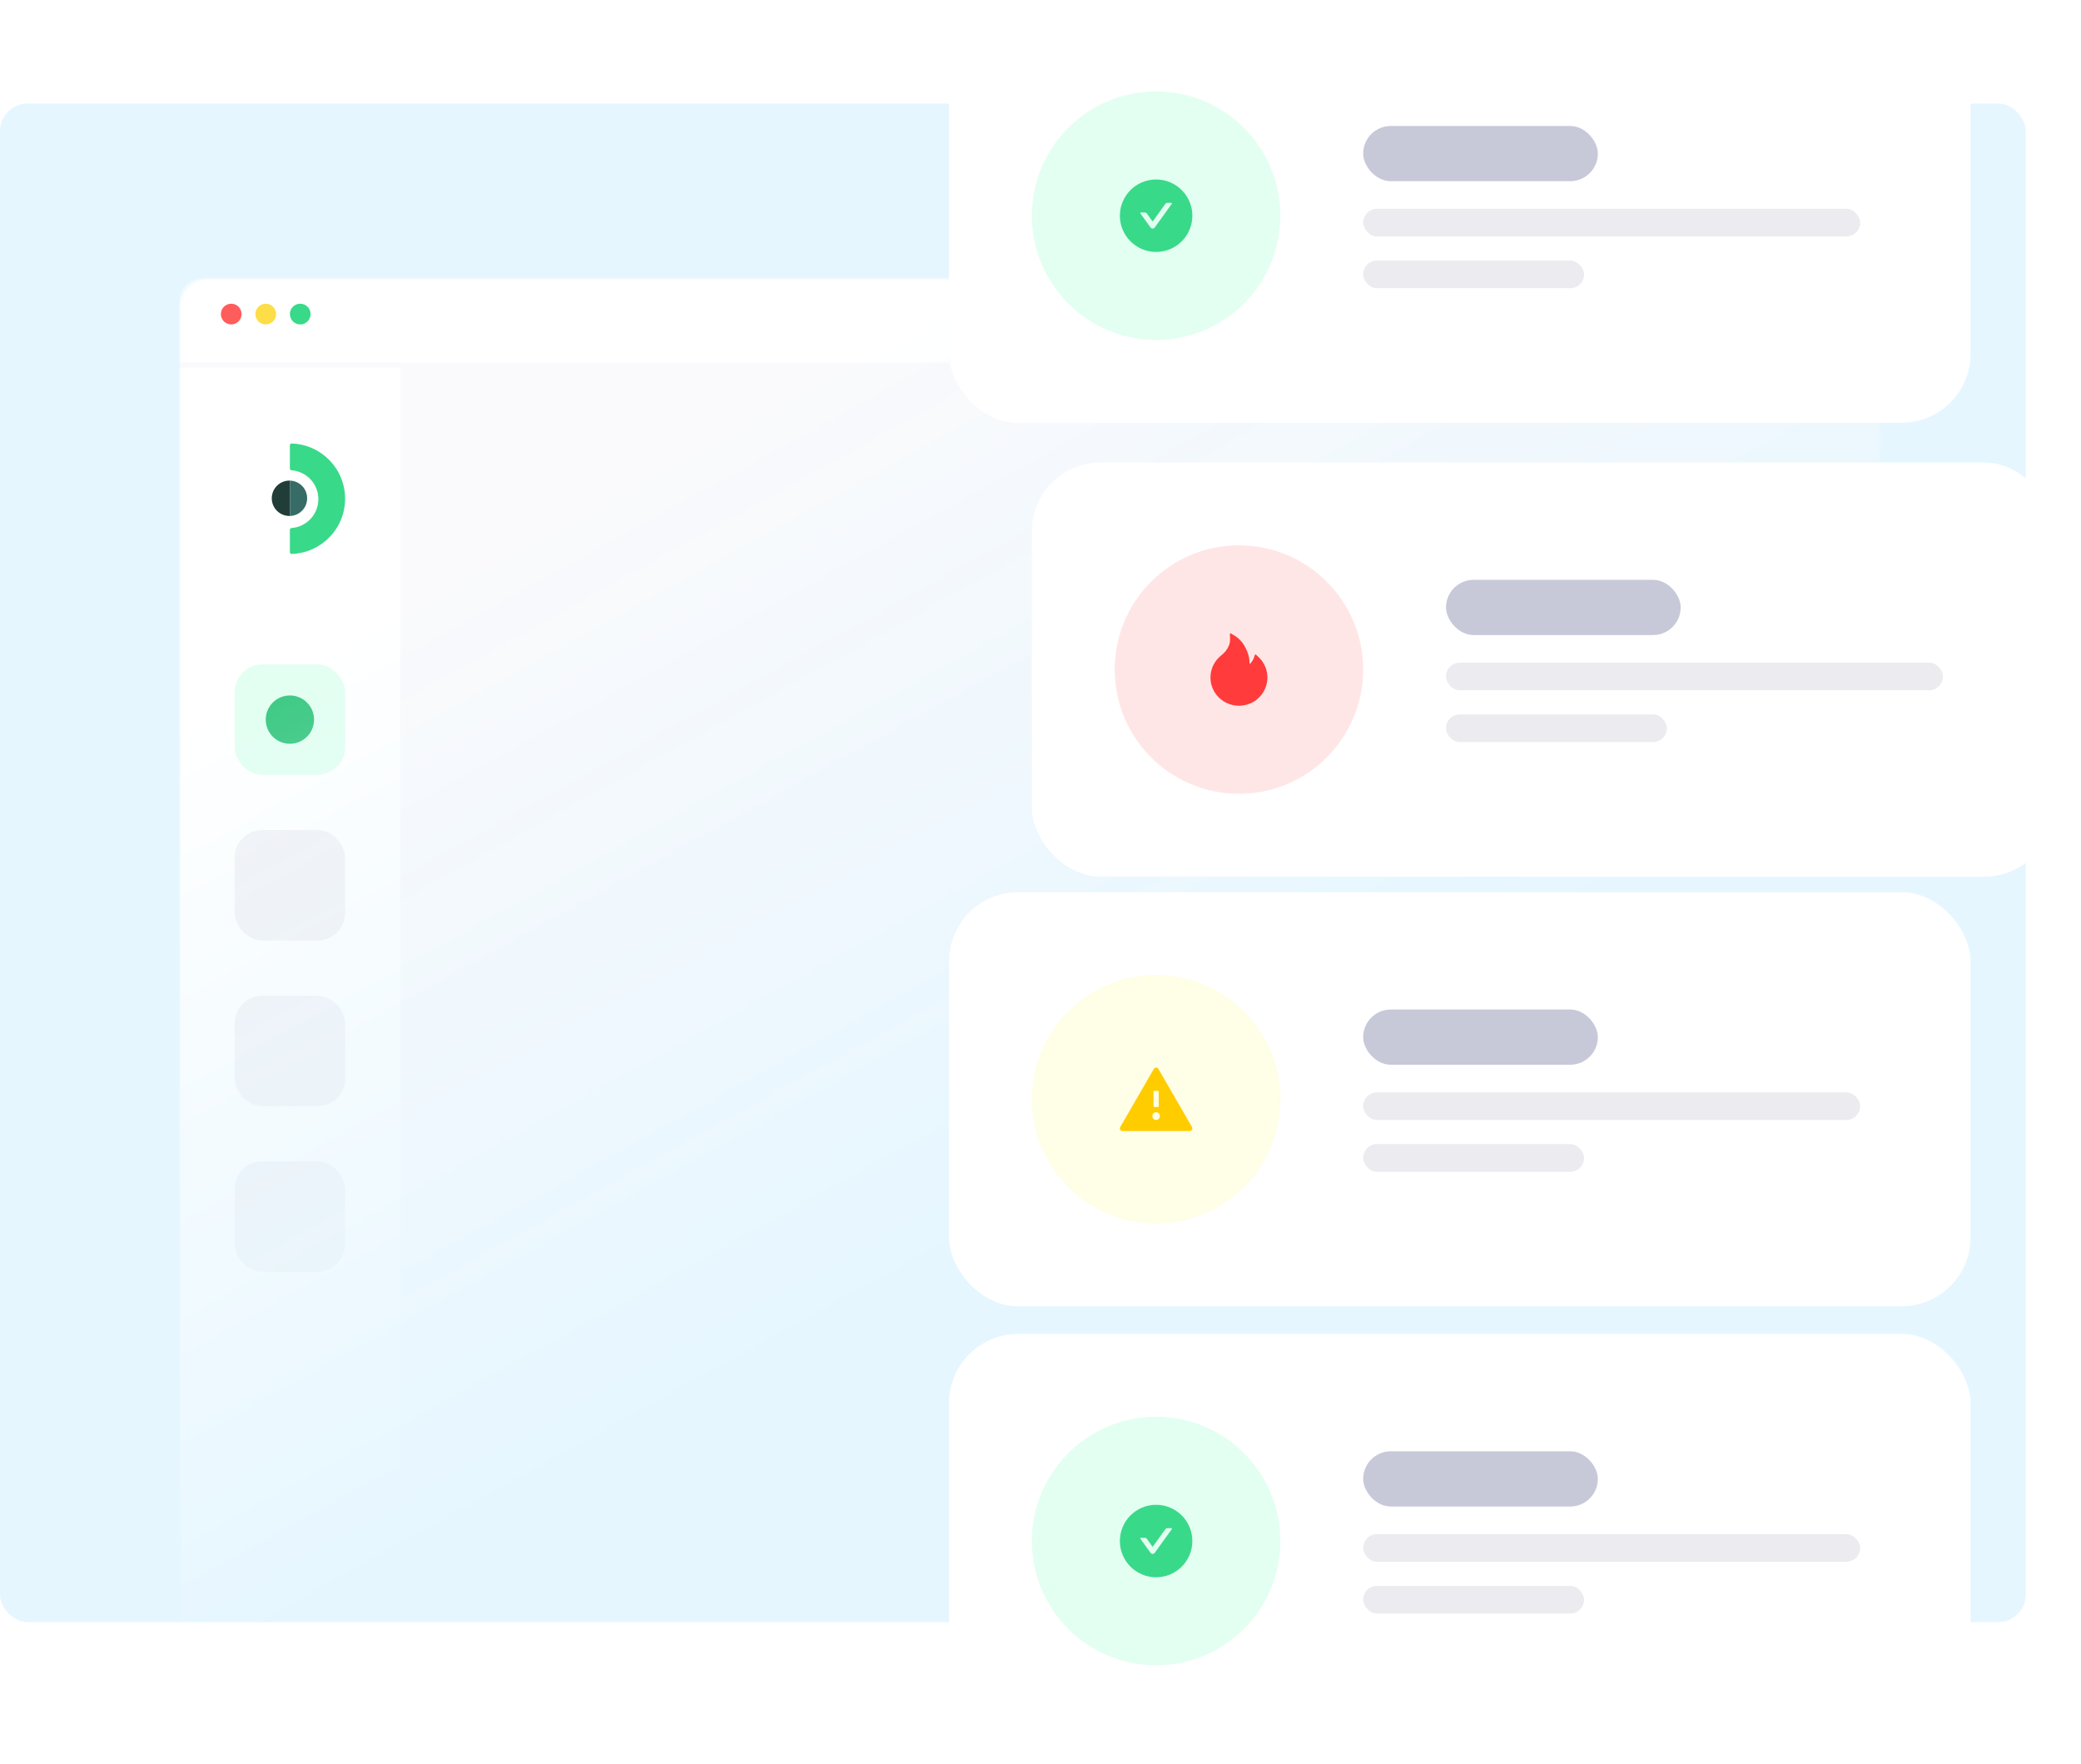 <svg width="603" height="511" viewBox="0 0 603 511" fill="none" xmlns="http://www.w3.org/2000/svg">
    <rect y="30" width="587" height="440" rx="8" fill="#E5F6FF"/>
    <mask id="mask0" mask-type="alpha" maskUnits="userSpaceOnUse" x="48" y="78" width="497" height="433">
        <rect x="48" y="78" width="497" height="433" rx="8" fill="url(#paint0_linear)"/>
    </mask>
    <g mask="url(#mask0)">
        <g filter="url(#filter0_dd)">
            <mask id="mask1" mask-type="alpha" maskUnits="userSpaceOnUse" x="52" y="80" width="493" height="440">
                <path fill-rule="evenodd" clip-rule="evenodd" d="M52 88C52 83.582 55.582 80 60 80H537C541.418 80 545 83.582 545 88V512C545 516.418 541.418 520 537 520H60C55.582 520 52 516.418 52 512V88Z" fill="white"/>
            </mask>
            <g mask="url(#mask1)">
                <path fill-rule="evenodd" clip-rule="evenodd" d="M52 88C52 83.582 55.582 80 60 80H537C541.418 80 545 83.582 545 88V512C545 516.418 541.418 520 537 520H60C55.582 520 52 516.418 52 512V88Z" fill="#FAFAFC"/>
                <g filter="url(#filter1_dd)">
                    <rect x="52" y="104" width="64" height="416" fill="white"/>
                </g>
                <rect x="68" y="336" width="32" height="32" rx="8" fill="#F2F2F5"/>
                <rect x="68" y="288" width="32" height="32" rx="8" fill="#F2F2F5"/>
                <rect x="68" y="240" width="32" height="32" rx="8" fill="#F2F2F5"/>
                <rect x="68" y="192" width="32" height="32" rx="8" fill="#E3FFF1"/>
                <circle cx="84" cy="208" r="7" fill="#3BC882"/>
                <path d="M84.501 128C84.225 127.992 84 128.216 84 128.493L84 135.254C84 135.528 84.22 135.749 84.493 135.769C88.83 136.085 92.25 139.705 92.25 144.125C92.25 148.545 88.83 152.165 84.493 152.482C84.22 152.501 84 152.723 84 152.996L84 159.507C84 159.784 84.225 160.008 84.501 160C93.106 159.735 100 152.673 100 144C100 135.327 93.106 128.265 84.501 128Z" fill="#39D98A"/>
                <path d="M84 138.751C83.959 138.75 83.917 138.75 83.875 138.75C81.045 138.75 78.75 141.045 78.75 143.875C78.75 146.705 81.045 149 83.875 149C83.917 149 83.959 148.999 84 148.999L84 138.751Z" fill="#223C37"/>
                <path d="M84 148.999C86.773 148.933 89 146.664 89 143.875C89 141.087 86.773 138.818 84 138.752L84 148.999Z" fill="#376C66"/>
                <g filter="url(#filter2_dd)">
                    <path fill-rule="evenodd" clip-rule="evenodd" d="M52 80H545V104H52V80Z" fill="white"/>
                </g>
            </g>
        </g>
        <path fill-rule="evenodd" clip-rule="evenodd" d="M67 94C68.657 94 70 92.657 70 91C70 89.343 68.657 88 67 88C65.343 88 64 89.343 64 91C64 92.657 65.343 94 67 94Z" fill="#FF5C5C"/>
        <path fill-rule="evenodd" clip-rule="evenodd" d="M77 94C78.657 94 80 92.657 80 91C80 89.343 78.657 88 77 88C75.343 88 74 89.343 74 91C74 92.657 75.343 94 77 94Z" fill="#FDDD48"/>
        <path fill-rule="evenodd" clip-rule="evenodd" d="M87 94C88.657 94 90 92.657 90 91C90 89.343 88.657 88 87 88C85.343 88 84 89.343 84 91C84 92.657 85.343 94 87 94Z" fill="#39D98A"/>
    </g>
    <g filter="url(#filter3_dd)">
        <rect x="275" y="258" width="296" height="120" rx="20" fill="white"/>
        <path fill-rule="evenodd" clip-rule="evenodd" d="M335 354C354.882 354 371 337.882 371 318C371 298.118 354.882 282 335 282C315.118 282 299 298.118 299 318C299 337.882 315.118 354 335 354Z" fill="#FFFEE6"/>
        <path d="M345.399 326.062L335.649 309.188C335.504 308.937 335.253 308.812 335 308.812C334.747 308.812 334.494 308.937 334.351 309.188L324.601 326.062C324.313 326.564 324.673 327.188 325.25 327.188H344.75C345.327 327.188 345.688 326.564 345.399 326.062ZM334.25 315.75C334.25 315.647 334.334 315.562 334.438 315.562H335.563C335.666 315.562 335.75 315.647 335.75 315.75V320.062C335.75 320.166 335.666 320.25 335.563 320.25H334.438C334.334 320.25 334.25 320.166 334.25 320.062V315.75ZM335 324C334.706 323.994 334.425 323.873 334.219 323.662C334.013 323.452 333.898 323.169 333.898 322.875C333.898 322.581 334.013 322.298 334.219 322.088C334.425 321.877 334.706 321.756 335 321.75C335.294 321.756 335.575 321.877 335.781 322.088C335.987 322.298 336.102 322.581 336.102 322.875C336.102 323.169 335.987 323.452 335.781 323.662C335.575 323.873 335.294 323.994 335 324Z" fill="#FFCC00"/>
        <rect x="395" y="331" width="64" height="8" rx="4" fill="#EBEBF0"/>
        <rect x="395" y="316" width="144" height="8" rx="4" fill="#EBEBF0"/>
        <rect x="395" y="292" width="68" height="16" rx="8" fill="#C7C9D9"/>
    </g>
    <g filter="url(#filter4_dd)">
        <rect x="275" y="2" width="296" height="120" rx="20" fill="white"/>
        <path fill-rule="evenodd" clip-rule="evenodd" d="M335 98C354.882 98 371 81.882 371 62C371 42.118 354.882 26 335 26C315.118 26 299 42.118 299 62C299 81.882 315.118 98 335 98Z" fill="#E3FFF1"/>
        <path d="M335 51.5C329.202 51.5 324.5 56.202 324.5 62C324.5 67.798 329.202 72.5 335 72.5C340.798 72.5 345.5 67.798 345.5 62C345.5 56.202 340.798 51.5 335 51.5ZM339.535 58.571L334.599 65.415C334.53 65.511 334.439 65.59 334.334 65.644C334.229 65.698 334.112 65.726 333.993 65.726C333.875 65.726 333.758 65.698 333.653 65.644C333.547 65.59 333.456 65.511 333.388 65.415L330.465 61.365C330.376 61.241 330.465 61.067 330.617 61.067H331.716C331.955 61.067 332.183 61.182 332.323 61.379L333.992 63.694L337.677 58.585C337.817 58.391 338.042 58.273 338.284 58.273H339.383C339.535 58.273 339.624 58.447 339.535 58.571Z" fill="#39D98A"/>
        <rect x="395" y="75" width="64" height="8" rx="4" fill="#EBEBF0"/>
        <rect x="395" y="60" width="144" height="8" rx="4" fill="#EBEBF0"/>
        <rect x="395" y="36" width="68" height="16" rx="8" fill="#C7C9D9"/>
    </g>
    <g filter="url(#filter5_dd)">
        <rect x="275" y="386" width="296" height="120" rx="20" fill="white"/>
        <path fill-rule="evenodd" clip-rule="evenodd" d="M335 482C354.882 482 371 465.882 371 446C371 426.118 354.882 410 335 410C315.118 410 299 426.118 299 446C299 465.882 315.118 482 335 482Z" fill="#E3FFF1"/>
        <path d="M335 435.5C329.202 435.5 324.5 440.202 324.5 446C324.5 451.798 329.202 456.5 335 456.5C340.798 456.5 345.5 451.798 345.5 446C345.5 440.202 340.798 435.5 335 435.5ZM339.535 442.571L334.599 449.415C334.53 449.511 334.439 449.59 334.334 449.644C334.229 449.698 334.112 449.726 333.993 449.726C333.875 449.726 333.758 449.698 333.653 449.644C333.547 449.59 333.456 449.511 333.388 449.415L330.465 445.365C330.376 445.241 330.465 445.067 330.617 445.067H331.716C331.955 445.067 332.183 445.182 332.323 445.379L333.992 447.695L337.677 442.585C337.817 442.391 338.042 442.273 338.284 442.273H339.383C339.535 442.273 339.624 442.447 339.535 442.571Z" fill="#39D98A"/>
        <rect x="395" y="459" width="64" height="8" rx="4" fill="#EBEBF0"/>
        <rect x="395" y="444" width="144" height="8" rx="4" fill="#EBEBF0"/>
        <rect x="395" y="420" width="68" height="16" rx="8" fill="#C7C9D9"/>
    </g>
    <g filter="url(#filter6_dd)">
        <rect x="299" y="130" width="296" height="120" rx="20" fill="white"/>
        <path fill-rule="evenodd" clip-rule="evenodd" d="M359 226C378.882 226 395 209.882 395 190C395 170.118 378.882 154 359 154C339.118 154 323 170.118 323 190C323 209.882 339.118 226 359 226Z" fill="#FFE6E6"/>
        <path d="M366.549 188.998C366.094 187.974 365.433 187.054 364.606 186.298L363.924 185.672C363.901 185.651 363.873 185.637 363.843 185.629C363.813 185.622 363.781 185.622 363.751 185.63C363.721 185.637 363.693 185.652 363.671 185.673C363.648 185.694 363.63 185.72 363.62 185.749L363.315 186.623C363.125 187.172 362.776 187.732 362.281 188.283C362.248 188.318 362.211 188.327 362.185 188.33C362.159 188.332 362.12 188.327 362.084 188.295C362.052 188.266 362.035 188.224 362.037 188.182C362.124 186.771 361.702 185.18 360.779 183.448C360.015 182.009 358.953 180.886 357.627 180.103L356.659 179.534C356.532 179.459 356.37 179.557 356.377 179.705L356.429 180.83C356.464 181.598 356.375 182.278 356.164 182.843C355.906 183.534 355.536 184.177 355.062 184.753C354.733 185.154 354.36 185.516 353.949 185.834C352.961 186.593 352.157 187.567 351.598 188.681C351.041 189.805 350.751 191.043 350.75 192.298C350.75 193.404 350.968 194.475 351.399 195.485C351.816 196.458 352.417 197.34 353.169 198.084C353.928 198.834 354.809 199.425 355.791 199.835C356.809 200.262 357.887 200.477 359 200.477C360.113 200.477 361.191 200.262 362.209 199.837C363.188 199.43 364.079 198.835 364.831 198.087C365.591 197.337 366.186 196.46 366.601 195.487C367.031 194.48 367.252 193.396 367.25 192.3C367.25 191.156 367.016 190.045 366.549 188.998Z" fill="#FF3B3B"/>
        <rect x="419" y="203" width="64" height="8" rx="4" fill="#EBEBF0"/>
        <rect x="419" y="188" width="144" height="8" rx="4" fill="#EBEBF0"/>
        <rect x="419" y="164" width="68" height="16" rx="8" fill="#C7C9D9"/>
    </g>
    <defs>
        <filter id="filter0_dd" x="50" y="78.5" width="497" height="444" filterUnits="userSpaceOnUse" color-interpolation-filters="sRGB">
            <feFlood flood-opacity="0" result="BackgroundImageFix"/>
            <feColorMatrix in="SourceAlpha" type="matrix" values="0 0 0 0 0 0 0 0 0 0 0 0 0 0 0 0 0 0 127 0"/>
            <feOffset dy="0.5"/>
            <feGaussianBlur stdDeviation="1"/>
            <feColorMatrix type="matrix" values="0 0 0 0 0.376 0 0 0 0 0.38 0 0 0 0 0.439 0 0 0 0.16 0"/>
            <feBlend mode="normal" in2="BackgroundImageFix" result="effect1_dropShadow"/>
            <feColorMatrix in="SourceAlpha" type="matrix" values="0 0 0 0 0 0 0 0 0 0 0 0 0 0 0 0 0 0 127 0"/>
            <feOffset/>
            <feGaussianBlur stdDeviation="0.5"/>
            <feColorMatrix type="matrix" values="0 0 0 0 0.157 0 0 0 0 0.161 0 0 0 0 0.239 0 0 0 0.08 0"/>
            <feBlend mode="normal" in2="effect1_dropShadow" result="effect2_dropShadow"/>
            <feBlend mode="normal" in="SourceGraphic" in2="effect2_dropShadow" result="shape"/>
        </filter>
        <filter id="filter1_dd" x="48" y="102" width="72" height="424" filterUnits="userSpaceOnUse" color-interpolation-filters="sRGB">
            <feFlood flood-opacity="0" result="BackgroundImageFix"/>
            <feColorMatrix in="SourceAlpha" type="matrix" values="0 0 0 0 0 0 0 0 0 0 0 0 0 0 0 0 0 0 127 0"/>
            <feOffset dy="2"/>
            <feGaussianBlur stdDeviation="2"/>
            <feColorMatrix type="matrix" values="0 0 0 0 0.376 0 0 0 0 0.38 0 0 0 0 0.439 0 0 0 0.16 0"/>
            <feBlend mode="normal" in2="BackgroundImageFix" result="effect1_dropShadow"/>
            <feColorMatrix in="SourceAlpha" type="matrix" values="0 0 0 0 0 0 0 0 0 0 0 0 0 0 0 0 0 0 127 0"/>
            <feOffset/>
            <feGaussianBlur stdDeviation="0.5"/>
            <feColorMatrix type="matrix" values="0 0 0 0 0.157 0 0 0 0 0.161 0 0 0 0 0.239 0 0 0 0.04 0"/>
            <feBlend mode="normal" in2="effect1_dropShadow" result="effect2_dropShadow"/>
            <feBlend mode="normal" in="SourceGraphic" in2="effect2_dropShadow" result="shape"/>
        </filter>
        <filter id="filter2_dd" x="50" y="78.5" width="497" height="28" filterUnits="userSpaceOnUse" color-interpolation-filters="sRGB">
            <feFlood flood-opacity="0" result="BackgroundImageFix"/>
            <feColorMatrix in="SourceAlpha" type="matrix" values="0 0 0 0 0 0 0 0 0 0 0 0 0 0 0 0 0 0 127 0"/>
            <feOffset dy="0.5"/>
            <feGaussianBlur stdDeviation="1"/>
            <feColorMatrix type="matrix" values="0 0 0 0 0.376 0 0 0 0 0.38 0 0 0 0 0.439 0 0 0 0.16 0"/>
            <feBlend mode="normal" in2="BackgroundImageFix" result="effect1_dropShadow"/>
            <feColorMatrix in="SourceAlpha" type="matrix" values="0 0 0 0 0 0 0 0 0 0 0 0 0 0 0 0 0 0 127 0"/>
            <feOffset/>
            <feGaussianBlur stdDeviation="0.5"/>
            <feColorMatrix type="matrix" values="0 0 0 0 0.157 0 0 0 0 0.161 0 0 0 0 0.239 0 0 0 0.08 0"/>
            <feBlend mode="normal" in2="effect1_dropShadow" result="effect2_dropShadow"/>
            <feBlend mode="normal" in="SourceGraphic" in2="effect2_dropShadow" result="shape"/>
        </filter>
        <filter id="filter3_dd" x="273" y="256.5" width="300" height="124" filterUnits="userSpaceOnUse" color-interpolation-filters="sRGB">
            <feFlood flood-opacity="0" result="BackgroundImageFix"/>
            <feColorMatrix in="SourceAlpha" type="matrix" values="0 0 0 0 0 0 0 0 0 0 0 0 0 0 0 0 0 0 127 0"/>
            <feOffset dy="0.5"/>
            <feGaussianBlur stdDeviation="1"/>
            <feColorMatrix type="matrix" values="0 0 0 0 0.376 0 0 0 0 0.38 0 0 0 0 0.439 0 0 0 0.16 0"/>
            <feBlend mode="normal" in2="BackgroundImageFix" result="effect1_dropShadow"/>
            <feColorMatrix in="SourceAlpha" type="matrix" values="0 0 0 0 0 0 0 0 0 0 0 0 0 0 0 0 0 0 127 0"/>
            <feOffset/>
            <feGaussianBlur stdDeviation="0.5"/>
            <feColorMatrix type="matrix" values="0 0 0 0 0.157 0 0 0 0 0.161 0 0 0 0 0.239 0 0 0 0.08 0"/>
            <feBlend mode="normal" in2="effect1_dropShadow" result="effect2_dropShadow"/>
            <feBlend mode="normal" in="SourceGraphic" in2="effect2_dropShadow" result="shape"/>
        </filter>
        <filter id="filter4_dd" x="273" y="0.5" width="300" height="124" filterUnits="userSpaceOnUse" color-interpolation-filters="sRGB">
            <feFlood flood-opacity="0" result="BackgroundImageFix"/>
            <feColorMatrix in="SourceAlpha" type="matrix" values="0 0 0 0 0 0 0 0 0 0 0 0 0 0 0 0 0 0 127 0"/>
            <feOffset dy="0.5"/>
            <feGaussianBlur stdDeviation="1"/>
            <feColorMatrix type="matrix" values="0 0 0 0 0.376 0 0 0 0 0.38 0 0 0 0 0.439 0 0 0 0.16 0"/>
            <feBlend mode="normal" in2="BackgroundImageFix" result="effect1_dropShadow"/>
            <feColorMatrix in="SourceAlpha" type="matrix" values="0 0 0 0 0 0 0 0 0 0 0 0 0 0 0 0 0 0 127 0"/>
            <feOffset/>
            <feGaussianBlur stdDeviation="0.5"/>
            <feColorMatrix type="matrix" values="0 0 0 0 0.157 0 0 0 0 0.161 0 0 0 0 0.239 0 0 0 0.08 0"/>
            <feBlend mode="normal" in2="effect1_dropShadow" result="effect2_dropShadow"/>
            <feBlend mode="normal" in="SourceGraphic" in2="effect2_dropShadow" result="shape"/>
        </filter>
        <filter id="filter5_dd" x="273" y="384.5" width="300" height="124" filterUnits="userSpaceOnUse" color-interpolation-filters="sRGB">
            <feFlood flood-opacity="0" result="BackgroundImageFix"/>
            <feColorMatrix in="SourceAlpha" type="matrix" values="0 0 0 0 0 0 0 0 0 0 0 0 0 0 0 0 0 0 127 0"/>
            <feOffset dy="0.5"/>
            <feGaussianBlur stdDeviation="1"/>
            <feColorMatrix type="matrix" values="0 0 0 0 0.376 0 0 0 0 0.38 0 0 0 0 0.439 0 0 0 0.16 0"/>
            <feBlend mode="normal" in2="BackgroundImageFix" result="effect1_dropShadow"/>
            <feColorMatrix in="SourceAlpha" type="matrix" values="0 0 0 0 0 0 0 0 0 0 0 0 0 0 0 0 0 0 127 0"/>
            <feOffset/>
            <feGaussianBlur stdDeviation="0.5"/>
            <feColorMatrix type="matrix" values="0 0 0 0 0.157 0 0 0 0 0.161 0 0 0 0 0.239 0 0 0 0.08 0"/>
            <feBlend mode="normal" in2="effect1_dropShadow" result="effect2_dropShadow"/>
            <feBlend mode="normal" in="SourceGraphic" in2="effect2_dropShadow" result="shape"/>
        </filter>
        <filter id="filter6_dd" x="291" y="126" width="312" height="136" filterUnits="userSpaceOnUse" color-interpolation-filters="sRGB">
            <feFlood flood-opacity="0" result="BackgroundImageFix"/>
            <feColorMatrix in="SourceAlpha" type="matrix" values="0 0 0 0 0 0 0 0 0 0 0 0 0 0 0 0 0 0 127 0"/>
            <feOffset dy="4"/>
            <feGaussianBlur stdDeviation="4"/>
            <feColorMatrix type="matrix" values="0 0 0 0 0.376 0 0 0 0 0.38 0 0 0 0 0.439 0 0 0 0.16 0"/>
            <feBlend mode="normal" in2="BackgroundImageFix" result="effect1_dropShadow"/>
            <feColorMatrix in="SourceAlpha" type="matrix" values="0 0 0 0 0 0 0 0 0 0 0 0 0 0 0 0 0 0 127 0"/>
            <feOffset/>
            <feGaussianBlur stdDeviation="1"/>
            <feColorMatrix type="matrix" values="0 0 0 0 0.157 0 0 0 0 0.161 0 0 0 0 0.239 0 0 0 0.04 0"/>
            <feBlend mode="normal" in2="effect1_dropShadow" result="effect2_dropShadow"/>
            <feBlend mode="normal" in="SourceGraphic" in2="effect2_dropShadow" result="shape"/>
        </filter>
        <linearGradient id="paint0_linear" x1="130.173" y1="167" x2="252.683" y2="388.271" gradientUnits="userSpaceOnUse">
            <stop/>
            <stop offset="1" stop-opacity="0"/>
        </linearGradient>
    </defs>
</svg>
